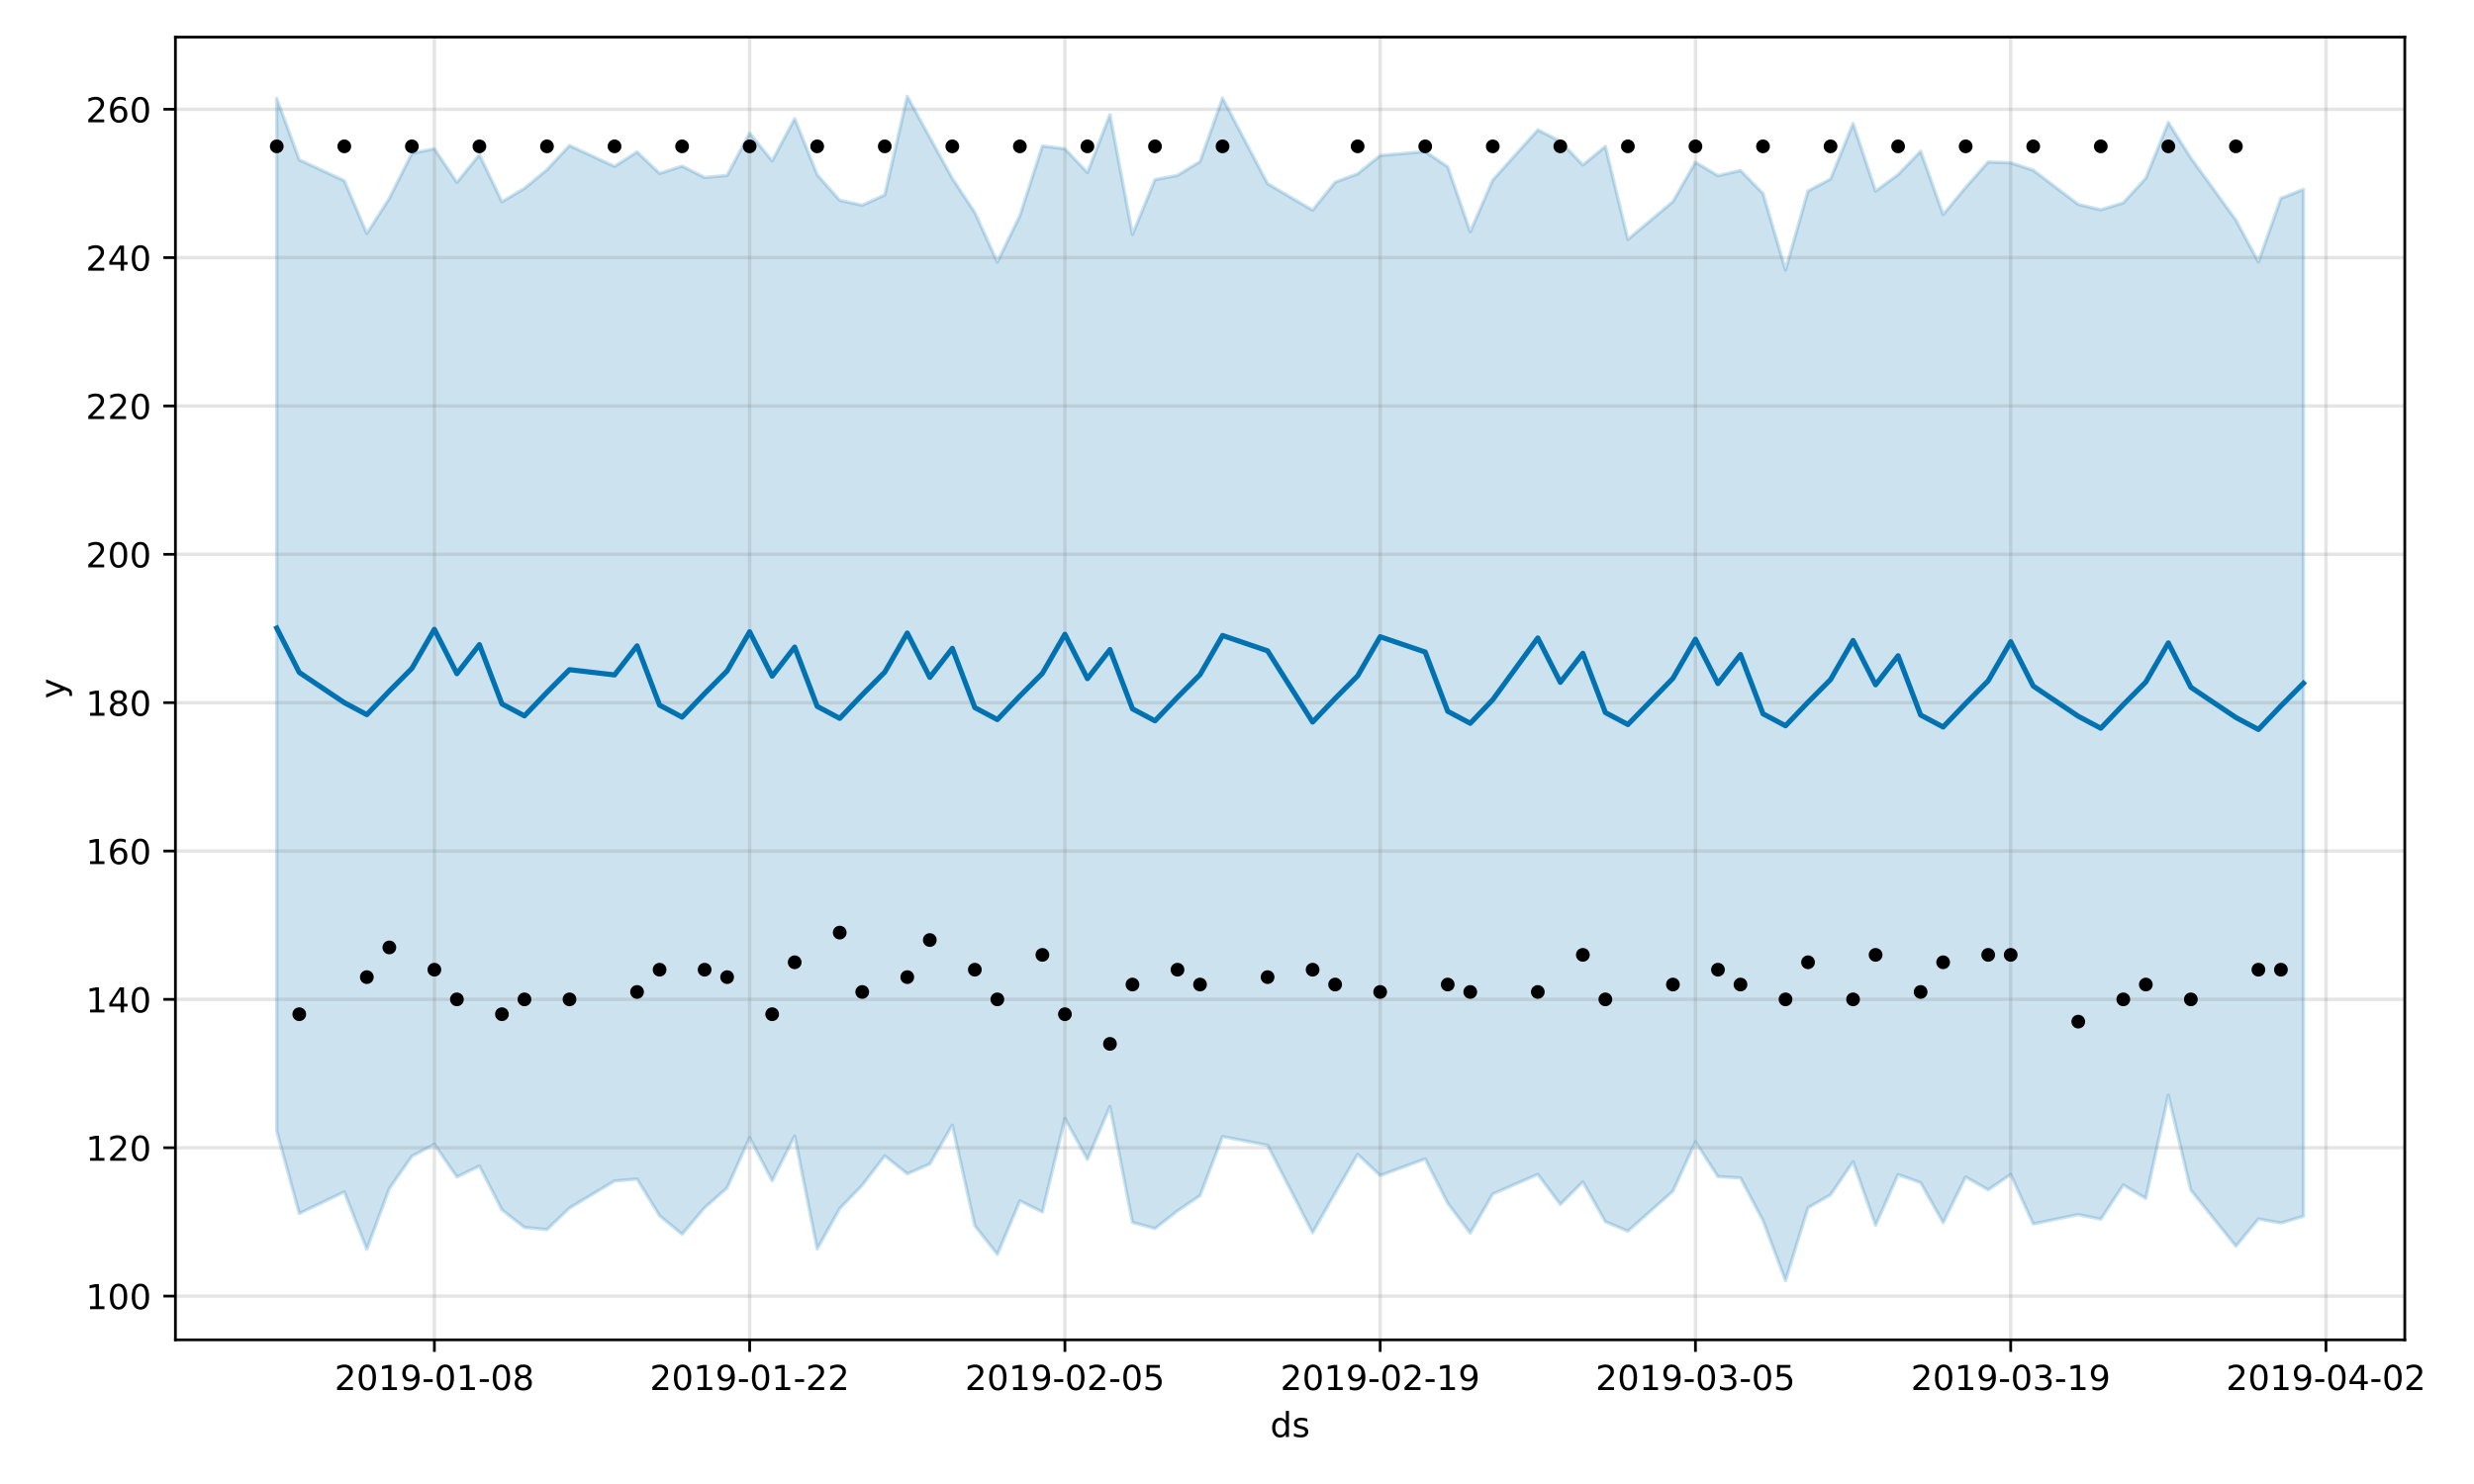 <?xml version="1.0" encoding="utf-8" standalone="no"?>
<!DOCTYPE svg PUBLIC "-//W3C//DTD SVG 1.1//EN"
  "http://www.w3.org/Graphics/SVG/1.1/DTD/svg11.dtd">
<!-- Created with matplotlib (https://matplotlib.org/) -->
<svg height="432pt" version="1.1" viewBox="0 0 720 432" width="720pt" xmlns="http://www.w3.org/2000/svg" xmlns:xlink="http://www.w3.org/1999/xlink">
 <defs>
  <style type="text/css">
*{stroke-linecap:butt;stroke-linejoin:round;}
  </style>
 </defs>
 <g id="figure_1">
  <g id="patch_1">
   <path d="M 0 432 
L 720 432 
L 720 0 
L 0 0 
z
" style="fill:#ffffff;"/>
  </g>
  <g id="axes_1">
   <g id="patch_2">
    <path d="M 51.05 390.04 
L 699.857 390.04 
L 699.857 10.8 
L 51.05 10.8 
z
" style="fill:#ffffff;"/>
   </g>
   <g id="PolyCollection_1">
    <defs>
     <path d="M 80.541 -403.357 
L 80.541 -102.769 
L 87.095 -78.751 
L 100.202 -85.03 
L 106.756 -68.324 
L 113.309 -86.006 
L 119.863 -95.402 
L 126.417 -98.91 
L 132.97 -89.384 
L 139.524 -92.558 
L 146.077 -79.802 
L 152.631 -74.683 
L 159.185 -74.071 
L 165.738 -80.336 
L 178.845 -88.197 
L 185.399 -88.771 
L 191.953 -78.086 
L 198.506 -72.707 
L 205.06 -80.426 
L 211.613 -86.188 
L 218.167 -100.805 
L 224.721 -88.276 
L 231.274 -101.302 
L 237.828 -68.419 
L 244.381 -80.177 
L 250.935 -86.969 
L 257.489 -95.528 
L 264.042 -90.295 
L 270.596 -93.155 
L 277.15 -104.441 
L 283.703 -75.179 
L 290.257 -66.851 
L 296.81 -82.402 
L 303.364 -79.188 
L 309.918 -106.377 
L 316.471 -94.489 
L 323.025 -109.892 
L 329.578 -76.16 
L 336.132 -74.353 
L 342.686 -79.512 
L 349.239 -83.941 
L 355.793 -101.127 
L 368.9 -98.599 
L 382.007 -73.141 
L 388.561 -84.7 
L 395.114 -95.969 
L 401.668 -89.797 
L 414.775 -94.644 
L 421.329 -81.72 
L 427.883 -73.037 
L 434.436 -84.428 
L 447.543 -90.119 
L 454.097 -81.387 
L 460.651 -87.943 
L 467.204 -76.367 
L 473.758 -73.597 
L 486.865 -85.231 
L 493.419 -99.603 
L 499.972 -89.482 
L 506.526 -89.105 
L 513.079 -76.681 
L 519.633 -59.198 
L 526.187 -80.44 
L 532.74 -84.163 
L 539.294 -93.793 
L 545.847 -75.316 
L 552.401 -90.066 
L 558.955 -87.697 
L 565.508 -76.072 
L 572.062 -89.371 
L 578.616 -85.624 
L 585.169 -90.101 
L 591.723 -75.698 
L 604.83 -78.436 
L 611.384 -77.081 
L 617.937 -87.042 
L 624.491 -83.138 
L 631.044 -113.172 
L 637.598 -85.544 
L 650.705 -69.21 
L 657.259 -77.144 
L 663.812 -75.982 
L 670.366 -77.94 
L 670.366 -376.86 
L 670.366 -376.86 
L 663.812 -374.28 
L 657.259 -355.73 
L 650.705 -367.953 
L 637.598 -386.008 
L 631.044 -396.335 
L 624.491 -380.129 
L 617.937 -372.949 
L 611.384 -370.931 
L 604.83 -372.501 
L 591.723 -382.461 
L 585.169 -384.608 
L 578.616 -384.852 
L 572.062 -377.447 
L 565.508 -369.542 
L 558.955 -387.977 
L 552.401 -381.161 
L 545.847 -376.38 
L 539.294 -396.036 
L 532.74 -379.874 
L 526.187 -376.408 
L 519.633 -353.412 
L 513.079 -375.669 
L 506.526 -382.379 
L 499.972 -380.852 
L 493.419 -384.767 
L 486.865 -373.323 
L 473.758 -362.3 
L 467.204 -389.374 
L 460.651 -383.968 
L 454.097 -390.858 
L 447.543 -394.187 
L 434.436 -379.599 
L 427.883 -364.519 
L 421.329 -383.456 
L 414.775 -387.871 
L 401.668 -386.731 
L 395.114 -381.4 
L 388.561 -378.971 
L 382.007 -370.817 
L 368.9 -378.52 
L 355.793 -403.423 
L 349.239 -384.978 
L 342.686 -380.943 
L 336.132 -379.704 
L 329.578 -363.754 
L 323.025 -398.601 
L 316.471 -381.754 
L 309.918 -388.684 
L 303.364 -389.502 
L 296.81 -369.198 
L 290.257 -355.697 
L 283.703 -370.129 
L 277.15 -380.067 
L 270.596 -391.96 
L 264.042 -403.962 
L 257.489 -375.25 
L 250.935 -372.256 
L 244.381 -373.677 
L 237.828 -381.137 
L 231.274 -397.464 
L 224.721 -385.159 
L 218.167 -393.25 
L 211.613 -380.931 
L 205.06 -380.348 
L 198.506 -383.644 
L 191.953 -381.512 
L 185.399 -387.769 
L 178.845 -383.56 
L 165.738 -389.634 
L 159.185 -382.61 
L 152.631 -377.167 
L 146.077 -373.263 
L 139.524 -386.966 
L 132.97 -378.892 
L 126.417 -388.702 
L 119.863 -387.354 
L 113.309 -374.27 
L 106.756 -364.027 
L 100.202 -379.405 
L 87.095 -385.471 
L 80.541 -403.357 
z
" id="mde0eab39d8" style="stroke:#0072b2;stroke-opacity:0.2;"/>
    </defs>
    <g clip-path="url(#p7d9e4a8b3c)">
     <use style="fill:#0072b2;fill-opacity:0.2;stroke:#0072b2;stroke-opacity:0.2;" x="0" xlink:href="#mde0eab39d8" y="432"/>
    </g>
   </g>
   <g id="matplotlib.axis_1">
    <g id="xtick_1">
     <g id="line2d_1">
      <path clip-path="url(#p7d9e4a8b3c)" d="M 126.417 390.04 
L 126.417 10.8 
" style="fill:none;stroke:#808080;stroke-linecap:square;stroke-opacity:0.2;"/>
     </g>
     <g id="line2d_2">
      <defs>
       <path d="M 0 0 
L 0 3.5 
" id="m3dbf159a4e" style="stroke:#000000;stroke-width:0.8;"/>
      </defs>
      <g>
       <use style="stroke:#000000;stroke-width:0.8;" x="126.417" xlink:href="#m3dbf159a4e" y="390.04"/>
      </g>
     </g>
     <g id="text_1">
      <!-- 2019-01-08 -->
      <defs>
       <path d="M 19.188 8.297 
L 53.609 8.297 
L 53.609 0 
L 7.328 0 
L 7.328 8.297 
Q 12.938 14.109 22.625 23.891 
Q 32.328 33.688 34.812 36.531 
Q 39.547 41.844 41.422 45.531 
Q 43.312 49.219 43.312 52.781 
Q 43.312 58.594 39.234 62.25 
Q 35.156 65.922 28.609 65.922 
Q 23.969 65.922 18.812 64.312 
Q 13.672 62.703 7.812 59.422 
L 7.812 69.391 
Q 13.766 71.781 18.938 73 
Q 24.125 74.219 28.422 74.219 
Q 39.75 74.219 46.484 68.547 
Q 53.219 62.891 53.219 53.422 
Q 53.219 48.922 51.531 44.891 
Q 49.859 40.875 45.406 35.406 
Q 44.188 33.984 37.641 27.219 
Q 31.109 20.453 19.188 8.297 
z
" id="DejaVuSans-50"/>
       <path d="M 31.781 66.406 
Q 24.172 66.406 20.328 58.906 
Q 16.5 51.422 16.5 36.375 
Q 16.5 21.391 20.328 13.891 
Q 24.172 6.391 31.781 6.391 
Q 39.453 6.391 43.281 13.891 
Q 47.125 21.391 47.125 36.375 
Q 47.125 51.422 43.281 58.906 
Q 39.453 66.406 31.781 66.406 
z
M 31.781 74.219 
Q 44.047 74.219 50.516 64.516 
Q 56.984 54.828 56.984 36.375 
Q 56.984 17.969 50.516 8.266 
Q 44.047 -1.422 31.781 -1.422 
Q 19.531 -1.422 13.062 8.266 
Q 6.594 17.969 6.594 36.375 
Q 6.594 54.828 13.062 64.516 
Q 19.531 74.219 31.781 74.219 
z
" id="DejaVuSans-48"/>
       <path d="M 12.406 8.297 
L 28.516 8.297 
L 28.516 63.922 
L 10.984 60.406 
L 10.984 69.391 
L 28.422 72.906 
L 38.281 72.906 
L 38.281 8.297 
L 54.391 8.297 
L 54.391 0 
L 12.406 0 
z
" id="DejaVuSans-49"/>
       <path d="M 10.984 1.516 
L 10.984 10.5 
Q 14.703 8.734 18.5 7.812 
Q 22.312 6.891 25.984 6.891 
Q 35.75 6.891 40.891 13.453 
Q 46.047 20.016 46.781 33.406 
Q 43.953 29.203 39.594 26.953 
Q 35.25 24.703 29.984 24.703 
Q 19.047 24.703 12.672 31.312 
Q 6.297 37.938 6.297 49.422 
Q 6.297 60.641 12.938 67.422 
Q 19.578 74.219 30.609 74.219 
Q 43.266 74.219 49.922 64.516 
Q 56.594 54.828 56.594 36.375 
Q 56.594 19.141 48.406 8.859 
Q 40.234 -1.422 26.422 -1.422 
Q 22.703 -1.422 18.891 -0.688 
Q 15.094 0.047 10.984 1.516 
z
M 30.609 32.422 
Q 37.25 32.422 41.125 36.953 
Q 45.016 41.5 45.016 49.422 
Q 45.016 57.281 41.125 61.844 
Q 37.25 66.406 30.609 66.406 
Q 23.969 66.406 20.094 61.844 
Q 16.219 57.281 16.219 49.422 
Q 16.219 41.5 20.094 36.953 
Q 23.969 32.422 30.609 32.422 
z
" id="DejaVuSans-57"/>
       <path d="M 4.891 31.391 
L 31.203 31.391 
L 31.203 23.391 
L 4.891 23.391 
z
" id="DejaVuSans-45"/>
       <path d="M 31.781 34.625 
Q 24.75 34.625 20.719 30.859 
Q 16.703 27.094 16.703 20.516 
Q 16.703 13.922 20.719 10.156 
Q 24.75 6.391 31.781 6.391 
Q 38.812 6.391 42.859 10.172 
Q 46.922 13.969 46.922 20.516 
Q 46.922 27.094 42.891 30.859 
Q 38.875 34.625 31.781 34.625 
z
M 21.922 38.812 
Q 15.578 40.375 12.031 44.719 
Q 8.5 49.078 8.5 55.328 
Q 8.5 64.062 14.719 69.141 
Q 20.953 74.219 31.781 74.219 
Q 42.672 74.219 48.875 69.141 
Q 55.078 64.062 55.078 55.328 
Q 55.078 49.078 51.531 44.719 
Q 48 40.375 41.703 38.812 
Q 48.828 37.156 52.797 32.312 
Q 56.781 27.484 56.781 20.516 
Q 56.781 9.906 50.312 4.234 
Q 43.844 -1.422 31.781 -1.422 
Q 19.734 -1.422 13.25 4.234 
Q 6.781 9.906 6.781 20.516 
Q 6.781 27.484 10.781 32.312 
Q 14.797 37.156 21.922 38.812 
z
M 18.312 54.391 
Q 18.312 48.734 21.844 45.562 
Q 25.391 42.391 31.781 42.391 
Q 38.141 42.391 41.719 45.562 
Q 45.312 48.734 45.312 54.391 
Q 45.312 60.062 41.719 63.234 
Q 38.141 66.406 31.781 66.406 
Q 25.391 66.406 21.844 63.234 
Q 18.312 60.062 18.312 54.391 
z
" id="DejaVuSans-56"/>
      </defs>
      <g transform="translate(97.359 404.638)scale(0.1 -0.1)">
       <use xlink:href="#DejaVuSans-50"/>
       <use x="63.623" xlink:href="#DejaVuSans-48"/>
       <use x="127.246" xlink:href="#DejaVuSans-49"/>
       <use x="190.869" xlink:href="#DejaVuSans-57"/>
       <use x="254.492" xlink:href="#DejaVuSans-45"/>
       <use x="290.576" xlink:href="#DejaVuSans-48"/>
       <use x="354.199" xlink:href="#DejaVuSans-49"/>
       <use x="417.822" xlink:href="#DejaVuSans-45"/>
       <use x="453.906" xlink:href="#DejaVuSans-48"/>
       <use x="517.529" xlink:href="#DejaVuSans-56"/>
      </g>
     </g>
    </g>
    <g id="xtick_2">
     <g id="line2d_3">
      <path clip-path="url(#p7d9e4a8b3c)" d="M 218.167 390.04 
L 218.167 10.8 
" style="fill:none;stroke:#808080;stroke-linecap:square;stroke-opacity:0.2;"/>
     </g>
     <g id="line2d_4">
      <g>
       <use style="stroke:#000000;stroke-width:0.8;" x="218.167" xlink:href="#m3dbf159a4e" y="390.04"/>
      </g>
     </g>
     <g id="text_2">
      <!-- 2019-01-22 -->
      <g transform="translate(189.109 404.638)scale(0.1 -0.1)">
       <use xlink:href="#DejaVuSans-50"/>
       <use x="63.623" xlink:href="#DejaVuSans-48"/>
       <use x="127.246" xlink:href="#DejaVuSans-49"/>
       <use x="190.869" xlink:href="#DejaVuSans-57"/>
       <use x="254.492" xlink:href="#DejaVuSans-45"/>
       <use x="290.576" xlink:href="#DejaVuSans-48"/>
       <use x="354.199" xlink:href="#DejaVuSans-49"/>
       <use x="417.822" xlink:href="#DejaVuSans-45"/>
       <use x="453.906" xlink:href="#DejaVuSans-50"/>
       <use x="517.529" xlink:href="#DejaVuSans-50"/>
      </g>
     </g>
    </g>
    <g id="xtick_3">
     <g id="line2d_5">
      <path clip-path="url(#p7d9e4a8b3c)" d="M 309.918 390.04 
L 309.918 10.8 
" style="fill:none;stroke:#808080;stroke-linecap:square;stroke-opacity:0.2;"/>
     </g>
     <g id="line2d_6">
      <g>
       <use style="stroke:#000000;stroke-width:0.8;" x="309.918" xlink:href="#m3dbf159a4e" y="390.04"/>
      </g>
     </g>
     <g id="text_3">
      <!-- 2019-02-05 -->
      <defs>
       <path d="M 10.797 72.906 
L 49.516 72.906 
L 49.516 64.594 
L 19.828 64.594 
L 19.828 46.734 
Q 21.969 47.469 24.109 47.828 
Q 26.266 48.188 28.422 48.188 
Q 40.625 48.188 47.75 41.5 
Q 54.891 34.812 54.891 23.391 
Q 54.891 11.625 47.562 5.094 
Q 40.234 -1.422 26.906 -1.422 
Q 22.312 -1.422 17.547 -0.641 
Q 12.797 0.141 7.719 1.703 
L 7.719 11.625 
Q 12.109 9.234 16.797 8.062 
Q 21.484 6.891 26.703 6.891 
Q 35.156 6.891 40.078 11.328 
Q 45.016 15.766 45.016 23.391 
Q 45.016 31 40.078 35.438 
Q 35.156 39.891 26.703 39.891 
Q 22.75 39.891 18.812 39.016 
Q 14.891 38.141 10.797 36.281 
z
" id="DejaVuSans-53"/>
      </defs>
      <g transform="translate(280.86 404.638)scale(0.1 -0.1)">
       <use xlink:href="#DejaVuSans-50"/>
       <use x="63.623" xlink:href="#DejaVuSans-48"/>
       <use x="127.246" xlink:href="#DejaVuSans-49"/>
       <use x="190.869" xlink:href="#DejaVuSans-57"/>
       <use x="254.492" xlink:href="#DejaVuSans-45"/>
       <use x="290.576" xlink:href="#DejaVuSans-48"/>
       <use x="354.199" xlink:href="#DejaVuSans-50"/>
       <use x="417.822" xlink:href="#DejaVuSans-45"/>
       <use x="453.906" xlink:href="#DejaVuSans-48"/>
       <use x="517.529" xlink:href="#DejaVuSans-53"/>
      </g>
     </g>
    </g>
    <g id="xtick_4">
     <g id="line2d_7">
      <path clip-path="url(#p7d9e4a8b3c)" d="M 401.668 390.04 
L 401.668 10.8 
" style="fill:none;stroke:#808080;stroke-linecap:square;stroke-opacity:0.2;"/>
     </g>
     <g id="line2d_8">
      <g>
       <use style="stroke:#000000;stroke-width:0.8;" x="401.668" xlink:href="#m3dbf159a4e" y="390.04"/>
      </g>
     </g>
     <g id="text_4">
      <!-- 2019-02-19 -->
      <g transform="translate(372.61 404.638)scale(0.1 -0.1)">
       <use xlink:href="#DejaVuSans-50"/>
       <use x="63.623" xlink:href="#DejaVuSans-48"/>
       <use x="127.246" xlink:href="#DejaVuSans-49"/>
       <use x="190.869" xlink:href="#DejaVuSans-57"/>
       <use x="254.492" xlink:href="#DejaVuSans-45"/>
       <use x="290.576" xlink:href="#DejaVuSans-48"/>
       <use x="354.199" xlink:href="#DejaVuSans-50"/>
       <use x="417.822" xlink:href="#DejaVuSans-45"/>
       <use x="453.906" xlink:href="#DejaVuSans-49"/>
       <use x="517.529" xlink:href="#DejaVuSans-57"/>
      </g>
     </g>
    </g>
    <g id="xtick_5">
     <g id="line2d_9">
      <path clip-path="url(#p7d9e4a8b3c)" d="M 493.419 390.04 
L 493.419 10.8 
" style="fill:none;stroke:#808080;stroke-linecap:square;stroke-opacity:0.2;"/>
     </g>
     <g id="line2d_10">
      <g>
       <use style="stroke:#000000;stroke-width:0.8;" x="493.419" xlink:href="#m3dbf159a4e" y="390.04"/>
      </g>
     </g>
     <g id="text_5">
      <!-- 2019-03-05 -->
      <defs>
       <path d="M 40.578 39.312 
Q 47.656 37.797 51.625 33 
Q 55.609 28.219 55.609 21.188 
Q 55.609 10.406 48.188 4.484 
Q 40.766 -1.422 27.094 -1.422 
Q 22.516 -1.422 17.656 -0.516 
Q 12.797 0.391 7.625 2.203 
L 7.625 11.719 
Q 11.719 9.328 16.594 8.109 
Q 21.484 6.891 26.812 6.891 
Q 36.078 6.891 40.938 10.547 
Q 45.797 14.203 45.797 21.188 
Q 45.797 27.641 41.281 31.266 
Q 36.766 34.906 28.719 34.906 
L 20.219 34.906 
L 20.219 43.016 
L 29.109 43.016 
Q 36.375 43.016 40.234 45.922 
Q 44.094 48.828 44.094 54.297 
Q 44.094 59.906 40.109 62.906 
Q 36.141 65.922 28.719 65.922 
Q 24.656 65.922 20.016 65.031 
Q 15.375 64.156 9.812 62.312 
L 9.812 71.094 
Q 15.438 72.656 20.344 73.438 
Q 25.25 74.219 29.594 74.219 
Q 40.828 74.219 47.359 69.109 
Q 53.906 64.016 53.906 55.328 
Q 53.906 49.266 50.438 45.094 
Q 46.969 40.922 40.578 39.312 
z
" id="DejaVuSans-51"/>
      </defs>
      <g transform="translate(464.361 404.638)scale(0.1 -0.1)">
       <use xlink:href="#DejaVuSans-50"/>
       <use x="63.623" xlink:href="#DejaVuSans-48"/>
       <use x="127.246" xlink:href="#DejaVuSans-49"/>
       <use x="190.869" xlink:href="#DejaVuSans-57"/>
       <use x="254.492" xlink:href="#DejaVuSans-45"/>
       <use x="290.576" xlink:href="#DejaVuSans-48"/>
       <use x="354.199" xlink:href="#DejaVuSans-51"/>
       <use x="417.822" xlink:href="#DejaVuSans-45"/>
       <use x="453.906" xlink:href="#DejaVuSans-48"/>
       <use x="517.529" xlink:href="#DejaVuSans-53"/>
      </g>
     </g>
    </g>
    <g id="xtick_6">
     <g id="line2d_11">
      <path clip-path="url(#p7d9e4a8b3c)" d="M 585.169 390.04 
L 585.169 10.8 
" style="fill:none;stroke:#808080;stroke-linecap:square;stroke-opacity:0.2;"/>
     </g>
     <g id="line2d_12">
      <g>
       <use style="stroke:#000000;stroke-width:0.8;" x="585.169" xlink:href="#m3dbf159a4e" y="390.04"/>
      </g>
     </g>
     <g id="text_6">
      <!-- 2019-03-19 -->
      <g transform="translate(556.111 404.638)scale(0.1 -0.1)">
       <use xlink:href="#DejaVuSans-50"/>
       <use x="63.623" xlink:href="#DejaVuSans-48"/>
       <use x="127.246" xlink:href="#DejaVuSans-49"/>
       <use x="190.869" xlink:href="#DejaVuSans-57"/>
       <use x="254.492" xlink:href="#DejaVuSans-45"/>
       <use x="290.576" xlink:href="#DejaVuSans-48"/>
       <use x="354.199" xlink:href="#DejaVuSans-51"/>
       <use x="417.822" xlink:href="#DejaVuSans-45"/>
       <use x="453.906" xlink:href="#DejaVuSans-49"/>
       <use x="517.529" xlink:href="#DejaVuSans-57"/>
      </g>
     </g>
    </g>
    <g id="xtick_7">
     <g id="line2d_13">
      <path clip-path="url(#p7d9e4a8b3c)" d="M 676.92 390.04 
L 676.92 10.8 
" style="fill:none;stroke:#808080;stroke-linecap:square;stroke-opacity:0.2;"/>
     </g>
     <g id="line2d_14">
      <g>
       <use style="stroke:#000000;stroke-width:0.8;" x="676.92" xlink:href="#m3dbf159a4e" y="390.04"/>
      </g>
     </g>
     <g id="text_7">
      <!-- 2019-04-02 -->
      <defs>
       <path d="M 37.797 64.312 
L 12.891 25.391 
L 37.797 25.391 
z
M 35.203 72.906 
L 47.609 72.906 
L 47.609 25.391 
L 58.016 25.391 
L 58.016 17.188 
L 47.609 17.188 
L 47.609 0 
L 37.797 0 
L 37.797 17.188 
L 4.891 17.188 
L 4.891 26.703 
z
" id="DejaVuSans-52"/>
      </defs>
      <g transform="translate(647.862 404.638)scale(0.1 -0.1)">
       <use xlink:href="#DejaVuSans-50"/>
       <use x="63.623" xlink:href="#DejaVuSans-48"/>
       <use x="127.246" xlink:href="#DejaVuSans-49"/>
       <use x="190.869" xlink:href="#DejaVuSans-57"/>
       <use x="254.492" xlink:href="#DejaVuSans-45"/>
       <use x="290.576" xlink:href="#DejaVuSans-48"/>
       <use x="354.199" xlink:href="#DejaVuSans-52"/>
       <use x="417.822" xlink:href="#DejaVuSans-45"/>
       <use x="453.906" xlink:href="#DejaVuSans-48"/>
       <use x="517.529" xlink:href="#DejaVuSans-50"/>
      </g>
     </g>
    </g>
    <g id="text_8">
     <!-- ds -->
     <defs>
      <path d="M 45.406 46.391 
L 45.406 75.984 
L 54.391 75.984 
L 54.391 0 
L 45.406 0 
L 45.406 8.203 
Q 42.578 3.328 38.25 0.953 
Q 33.938 -1.422 27.875 -1.422 
Q 17.969 -1.422 11.734 6.484 
Q 5.516 14.406 5.516 27.297 
Q 5.516 40.188 11.734 48.094 
Q 17.969 56 27.875 56 
Q 33.938 56 38.25 53.625 
Q 42.578 51.266 45.406 46.391 
z
M 14.797 27.297 
Q 14.797 17.391 18.875 11.75 
Q 22.953 6.109 30.078 6.109 
Q 37.203 6.109 41.297 11.75 
Q 45.406 17.391 45.406 27.297 
Q 45.406 37.203 41.297 42.844 
Q 37.203 48.484 30.078 48.484 
Q 22.953 48.484 18.875 42.844 
Q 14.797 37.203 14.797 27.297 
z
" id="DejaVuSans-100"/>
      <path d="M 44.281 53.078 
L 44.281 44.578 
Q 40.484 46.531 36.375 47.5 
Q 32.281 48.484 27.875 48.484 
Q 21.188 48.484 17.844 46.438 
Q 14.5 44.391 14.5 40.281 
Q 14.5 37.156 16.891 35.375 
Q 19.281 33.594 26.516 31.984 
L 29.594 31.297 
Q 39.156 29.25 43.188 25.516 
Q 47.219 21.781 47.219 15.094 
Q 47.219 7.469 41.188 3.016 
Q 35.156 -1.422 24.609 -1.422 
Q 20.219 -1.422 15.453 -0.562 
Q 10.688 0.297 5.422 2 
L 5.422 11.281 
Q 10.406 8.688 15.234 7.391 
Q 20.062 6.109 24.812 6.109 
Q 31.156 6.109 34.562 8.281 
Q 37.984 10.453 37.984 14.406 
Q 37.984 18.062 35.516 20.016 
Q 33.062 21.969 24.703 23.781 
L 21.578 24.516 
Q 13.234 26.266 9.516 29.906 
Q 5.812 33.547 5.812 39.891 
Q 5.812 47.609 11.281 51.797 
Q 16.75 56 26.812 56 
Q 31.781 56 36.172 55.266 
Q 40.578 54.547 44.281 53.078 
z
" id="DejaVuSans-115"/>
     </defs>
     <g transform="translate(369.675 418.317)scale(0.1 -0.1)">
      <use xlink:href="#DejaVuSans-100"/>
      <use x="63.477" xlink:href="#DejaVuSans-115"/>
     </g>
    </g>
   </g>
   <g id="matplotlib.axis_2">
    <g id="ytick_1">
     <g id="line2d_15">
      <path clip-path="url(#p7d9e4a8b3c)" d="M 51.05 377.295 
L 699.857 377.295 
" style="fill:none;stroke:#808080;stroke-linecap:square;stroke-opacity:0.2;"/>
     </g>
     <g id="line2d_16">
      <defs>
       <path d="M 0 0 
L -3.5 0 
" id="m0860c9d151" style="stroke:#000000;stroke-width:0.8;"/>
      </defs>
      <g>
       <use style="stroke:#000000;stroke-width:0.8;" x="51.05" xlink:href="#m0860c9d151" y="377.295"/>
      </g>
     </g>
     <g id="text_9">
      <!-- 100 -->
      <g transform="translate(24.962 381.094)scale(0.1 -0.1)">
       <use xlink:href="#DejaVuSans-49"/>
       <use x="63.623" xlink:href="#DejaVuSans-48"/>
       <use x="127.246" xlink:href="#DejaVuSans-48"/>
      </g>
     </g>
    </g>
    <g id="ytick_2">
     <g id="line2d_17">
      <path clip-path="url(#p7d9e4a8b3c)" d="M 51.05 334.109 
L 699.857 334.109 
" style="fill:none;stroke:#808080;stroke-linecap:square;stroke-opacity:0.2;"/>
     </g>
     <g id="line2d_18">
      <g>
       <use style="stroke:#000000;stroke-width:0.8;" x="51.05" xlink:href="#m0860c9d151" y="334.109"/>
      </g>
     </g>
     <g id="text_10">
      <!-- 120 -->
      <g transform="translate(24.962 337.908)scale(0.1 -0.1)">
       <use xlink:href="#DejaVuSans-49"/>
       <use x="63.623" xlink:href="#DejaVuSans-50"/>
       <use x="127.246" xlink:href="#DejaVuSans-48"/>
      </g>
     </g>
    </g>
    <g id="ytick_3">
     <g id="line2d_19">
      <path clip-path="url(#p7d9e4a8b3c)" d="M 51.05 290.923 
L 699.857 290.923 
" style="fill:none;stroke:#808080;stroke-linecap:square;stroke-opacity:0.2;"/>
     </g>
     <g id="line2d_20">
      <g>
       <use style="stroke:#000000;stroke-width:0.8;" x="51.05" xlink:href="#m0860c9d151" y="290.923"/>
      </g>
     </g>
     <g id="text_11">
      <!-- 140 -->
      <g transform="translate(24.962 294.722)scale(0.1 -0.1)">
       <use xlink:href="#DejaVuSans-49"/>
       <use x="63.623" xlink:href="#DejaVuSans-52"/>
       <use x="127.246" xlink:href="#DejaVuSans-48"/>
      </g>
     </g>
    </g>
    <g id="ytick_4">
     <g id="line2d_21">
      <path clip-path="url(#p7d9e4a8b3c)" d="M 51.05 247.737 
L 699.857 247.737 
" style="fill:none;stroke:#808080;stroke-linecap:square;stroke-opacity:0.2;"/>
     </g>
     <g id="line2d_22">
      <g>
       <use style="stroke:#000000;stroke-width:0.8;" x="51.05" xlink:href="#m0860c9d151" y="247.737"/>
      </g>
     </g>
     <g id="text_12">
      <!-- 160 -->
      <defs>
       <path d="M 33.016 40.375 
Q 26.375 40.375 22.484 35.828 
Q 18.609 31.297 18.609 23.391 
Q 18.609 15.531 22.484 10.953 
Q 26.375 6.391 33.016 6.391 
Q 39.656 6.391 43.531 10.953 
Q 47.406 15.531 47.406 23.391 
Q 47.406 31.297 43.531 35.828 
Q 39.656 40.375 33.016 40.375 
z
M 52.594 71.297 
L 52.594 62.312 
Q 48.875 64.062 45.094 64.984 
Q 41.312 65.922 37.594 65.922 
Q 27.828 65.922 22.672 59.328 
Q 17.531 52.734 16.797 39.406 
Q 19.672 43.656 24.016 45.922 
Q 28.375 48.188 33.594 48.188 
Q 44.578 48.188 50.953 41.516 
Q 57.328 34.859 57.328 23.391 
Q 57.328 12.156 50.688 5.359 
Q 44.047 -1.422 33.016 -1.422 
Q 20.359 -1.422 13.672 8.266 
Q 6.984 17.969 6.984 36.375 
Q 6.984 53.656 15.188 63.938 
Q 23.391 74.219 37.203 74.219 
Q 40.922 74.219 44.703 73.484 
Q 48.484 72.75 52.594 71.297 
z
" id="DejaVuSans-54"/>
      </defs>
      <g transform="translate(24.962 251.536)scale(0.1 -0.1)">
       <use xlink:href="#DejaVuSans-49"/>
       <use x="63.623" xlink:href="#DejaVuSans-54"/>
       <use x="127.246" xlink:href="#DejaVuSans-48"/>
      </g>
     </g>
    </g>
    <g id="ytick_5">
     <g id="line2d_23">
      <path clip-path="url(#p7d9e4a8b3c)" d="M 51.05 204.55 
L 699.857 204.55 
" style="fill:none;stroke:#808080;stroke-linecap:square;stroke-opacity:0.2;"/>
     </g>
     <g id="line2d_24">
      <g>
       <use style="stroke:#000000;stroke-width:0.8;" x="51.05" xlink:href="#m0860c9d151" y="204.55"/>
      </g>
     </g>
     <g id="text_13">
      <!-- 180 -->
      <g transform="translate(24.962 208.35)scale(0.1 -0.1)">
       <use xlink:href="#DejaVuSans-49"/>
       <use x="63.623" xlink:href="#DejaVuSans-56"/>
       <use x="127.246" xlink:href="#DejaVuSans-48"/>
      </g>
     </g>
    </g>
    <g id="ytick_6">
     <g id="line2d_25">
      <path clip-path="url(#p7d9e4a8b3c)" d="M 51.05 161.364 
L 699.857 161.364 
" style="fill:none;stroke:#808080;stroke-linecap:square;stroke-opacity:0.2;"/>
     </g>
     <g id="line2d_26">
      <g>
       <use style="stroke:#000000;stroke-width:0.8;" x="51.05" xlink:href="#m0860c9d151" y="161.364"/>
      </g>
     </g>
     <g id="text_14">
      <!-- 200 -->
      <g transform="translate(24.962 165.164)scale(0.1 -0.1)">
       <use xlink:href="#DejaVuSans-50"/>
       <use x="63.623" xlink:href="#DejaVuSans-48"/>
       <use x="127.246" xlink:href="#DejaVuSans-48"/>
      </g>
     </g>
    </g>
    <g id="ytick_7">
     <g id="line2d_27">
      <path clip-path="url(#p7d9e4a8b3c)" d="M 51.05 118.178 
L 699.857 118.178 
" style="fill:none;stroke:#808080;stroke-linecap:square;stroke-opacity:0.2;"/>
     </g>
     <g id="line2d_28">
      <g>
       <use style="stroke:#000000;stroke-width:0.8;" x="51.05" xlink:href="#m0860c9d151" y="118.178"/>
      </g>
     </g>
     <g id="text_15">
      <!-- 220 -->
      <g transform="translate(24.962 121.978)scale(0.1 -0.1)">
       <use xlink:href="#DejaVuSans-50"/>
       <use x="63.623" xlink:href="#DejaVuSans-50"/>
       <use x="127.246" xlink:href="#DejaVuSans-48"/>
      </g>
     </g>
    </g>
    <g id="ytick_8">
     <g id="line2d_29">
      <path clip-path="url(#p7d9e4a8b3c)" d="M 51.05 74.992 
L 699.857 74.992 
" style="fill:none;stroke:#808080;stroke-linecap:square;stroke-opacity:0.2;"/>
     </g>
     <g id="line2d_30">
      <g>
       <use style="stroke:#000000;stroke-width:0.8;" x="51.05" xlink:href="#m0860c9d151" y="74.992"/>
      </g>
     </g>
     <g id="text_16">
      <!-- 240 -->
      <g transform="translate(24.962 78.791)scale(0.1 -0.1)">
       <use xlink:href="#DejaVuSans-50"/>
       <use x="63.623" xlink:href="#DejaVuSans-52"/>
       <use x="127.246" xlink:href="#DejaVuSans-48"/>
      </g>
     </g>
    </g>
    <g id="ytick_9">
     <g id="line2d_31">
      <path clip-path="url(#p7d9e4a8b3c)" d="M 51.05 31.806 
L 699.857 31.806 
" style="fill:none;stroke:#808080;stroke-linecap:square;stroke-opacity:0.2;"/>
     </g>
     <g id="line2d_32">
      <g>
       <use style="stroke:#000000;stroke-width:0.8;" x="51.05" xlink:href="#m0860c9d151" y="31.806"/>
      </g>
     </g>
     <g id="text_17">
      <!-- 260 -->
      <g transform="translate(24.962 35.605)scale(0.1 -0.1)">
       <use xlink:href="#DejaVuSans-50"/>
       <use x="63.623" xlink:href="#DejaVuSans-54"/>
       <use x="127.246" xlink:href="#DejaVuSans-48"/>
      </g>
     </g>
    </g>
    <g id="text_18">
     <!-- y -->
     <defs>
      <path d="M 32.172 -5.078 
Q 28.375 -14.844 24.75 -17.812 
Q 21.141 -20.797 15.094 -20.797 
L 7.906 -20.797 
L 7.906 -13.281 
L 13.188 -13.281 
Q 16.891 -13.281 18.938 -11.516 
Q 21 -9.766 23.484 -3.219 
L 25.094 0.875 
L 2.984 54.688 
L 12.5 54.688 
L 29.594 11.922 
L 46.688 54.688 
L 56.203 54.688 
z
" id="DejaVuSans-121"/>
     </defs>
     <g transform="translate(18.883 203.379)rotate(-90)scale(0.1 -0.1)">
      <use xlink:href="#DejaVuSans-121"/>
     </g>
    </g>
   </g>
   <g id="line2d_33">
    <defs>
     <path d="M 0 1.5 
C 0.398 1.5 0.779 1.342 1.061 1.061 
C 1.342 0.779 1.5 0.398 1.5 0 
C 1.5 -0.398 1.342 -0.779 1.061 -1.061 
C 0.779 -1.342 0.398 -1.5 0 -1.5 
C -0.398 -1.5 -0.779 -1.342 -1.061 -1.061 
C -1.342 -0.779 -1.5 -0.398 -1.5 0 
C -1.5 0.398 -1.342 0.779 -1.061 1.061 
C -0.779 1.342 -0.398 1.5 0 1.5 
z
" id="mbe6489a177" style="stroke:#000000;"/>
    </defs>
    <g clip-path="url(#p7d9e4a8b3c)">
     <use style="stroke:#000000;" x="80.541" xlink:href="#mbe6489a177" y="42.603"/>
     <use style="stroke:#000000;" x="87.095" xlink:href="#mbe6489a177" y="295.241"/>
     <use style="stroke:#000000;" x="100.202" xlink:href="#mbe6489a177" y="42.603"/>
     <use style="stroke:#000000;" x="106.756" xlink:href="#mbe6489a177" y="284.445"/>
     <use style="stroke:#000000;" x="113.309" xlink:href="#mbe6489a177" y="275.808"/>
     <use style="stroke:#000000;" x="119.863" xlink:href="#mbe6489a177" y="42.603"/>
     <use style="stroke:#000000;" x="126.417" xlink:href="#mbe6489a177" y="282.285"/>
     <use style="stroke:#000000;" x="132.97" xlink:href="#mbe6489a177" y="290.923"/>
     <use style="stroke:#000000;" x="139.524" xlink:href="#mbe6489a177" y="42.603"/>
     <use style="stroke:#000000;" x="146.077" xlink:href="#mbe6489a177" y="295.241"/>
     <use style="stroke:#000000;" x="152.631" xlink:href="#mbe6489a177" y="290.923"/>
     <use style="stroke:#000000;" x="159.185" xlink:href="#mbe6489a177" y="42.603"/>
     <use style="stroke:#000000;" x="165.738" xlink:href="#mbe6489a177" y="290.923"/>
     <use style="stroke:#000000;" x="178.845" xlink:href="#mbe6489a177" y="42.603"/>
     <use style="stroke:#000000;" x="185.399" xlink:href="#mbe6489a177" y="288.763"/>
     <use style="stroke:#000000;" x="191.953" xlink:href="#mbe6489a177" y="282.285"/>
     <use style="stroke:#000000;" x="198.506" xlink:href="#mbe6489a177" y="42.603"/>
     <use style="stroke:#000000;" x="205.06" xlink:href="#mbe6489a177" y="282.285"/>
     <use style="stroke:#000000;" x="211.613" xlink:href="#mbe6489a177" y="284.445"/>
     <use style="stroke:#000000;" x="218.167" xlink:href="#mbe6489a177" y="42.603"/>
     <use style="stroke:#000000;" x="224.721" xlink:href="#mbe6489a177" y="295.241"/>
     <use style="stroke:#000000;" x="231.274" xlink:href="#mbe6489a177" y="280.126"/>
     <use style="stroke:#000000;" x="237.828" xlink:href="#mbe6489a177" y="42.603"/>
     <use style="stroke:#000000;" x="244.381" xlink:href="#mbe6489a177" y="271.489"/>
     <use style="stroke:#000000;" x="250.935" xlink:href="#mbe6489a177" y="288.763"/>
     <use style="stroke:#000000;" x="257.489" xlink:href="#mbe6489a177" y="42.603"/>
     <use style="stroke:#000000;" x="264.042" xlink:href="#mbe6489a177" y="284.445"/>
     <use style="stroke:#000000;" x="270.596" xlink:href="#mbe6489a177" y="273.648"/>
     <use style="stroke:#000000;" x="277.15" xlink:href="#mbe6489a177" y="42.603"/>
     <use style="stroke:#000000;" x="283.703" xlink:href="#mbe6489a177" y="282.285"/>
     <use style="stroke:#000000;" x="290.257" xlink:href="#mbe6489a177" y="290.923"/>
     <use style="stroke:#000000;" x="296.81" xlink:href="#mbe6489a177" y="42.603"/>
     <use style="stroke:#000000;" x="303.364" xlink:href="#mbe6489a177" y="277.967"/>
     <use style="stroke:#000000;" x="309.918" xlink:href="#mbe6489a177" y="295.241"/>
     <use style="stroke:#000000;" x="316.471" xlink:href="#mbe6489a177" y="42.603"/>
     <use style="stroke:#000000;" x="323.025" xlink:href="#mbe6489a177" y="303.878"/>
     <use style="stroke:#000000;" x="329.578" xlink:href="#mbe6489a177" y="286.604"/>
     <use style="stroke:#000000;" x="336.132" xlink:href="#mbe6489a177" y="42.603"/>
     <use style="stroke:#000000;" x="342.686" xlink:href="#mbe6489a177" y="282.285"/>
     <use style="stroke:#000000;" x="349.239" xlink:href="#mbe6489a177" y="286.604"/>
     <use style="stroke:#000000;" x="355.793" xlink:href="#mbe6489a177" y="42.603"/>
     <use style="stroke:#000000;" x="368.9" xlink:href="#mbe6489a177" y="284.445"/>
     <use style="stroke:#000000;" x="382.007" xlink:href="#mbe6489a177" y="282.285"/>
     <use style="stroke:#000000;" x="388.561" xlink:href="#mbe6489a177" y="286.604"/>
     <use style="stroke:#000000;" x="395.114" xlink:href="#mbe6489a177" y="42.603"/>
     <use style="stroke:#000000;" x="401.668" xlink:href="#mbe6489a177" y="288.763"/>
     <use style="stroke:#000000;" x="414.775" xlink:href="#mbe6489a177" y="42.603"/>
     <use style="stroke:#000000;" x="421.329" xlink:href="#mbe6489a177" y="286.604"/>
     <use style="stroke:#000000;" x="427.883" xlink:href="#mbe6489a177" y="288.763"/>
     <use style="stroke:#000000;" x="434.436" xlink:href="#mbe6489a177" y="42.603"/>
     <use style="stroke:#000000;" x="447.543" xlink:href="#mbe6489a177" y="288.763"/>
     <use style="stroke:#000000;" x="454.097" xlink:href="#mbe6489a177" y="42.603"/>
     <use style="stroke:#000000;" x="460.651" xlink:href="#mbe6489a177" y="277.967"/>
     <use style="stroke:#000000;" x="467.204" xlink:href="#mbe6489a177" y="290.923"/>
     <use style="stroke:#000000;" x="473.758" xlink:href="#mbe6489a177" y="42.603"/>
     <use style="stroke:#000000;" x="486.865" xlink:href="#mbe6489a177" y="286.604"/>
     <use style="stroke:#000000;" x="493.419" xlink:href="#mbe6489a177" y="42.603"/>
     <use style="stroke:#000000;" x="499.972" xlink:href="#mbe6489a177" y="282.285"/>
     <use style="stroke:#000000;" x="506.526" xlink:href="#mbe6489a177" y="286.604"/>
     <use style="stroke:#000000;" x="513.079" xlink:href="#mbe6489a177" y="42.603"/>
     <use style="stroke:#000000;" x="519.633" xlink:href="#mbe6489a177" y="290.923"/>
     <use style="stroke:#000000;" x="526.187" xlink:href="#mbe6489a177" y="280.126"/>
     <use style="stroke:#000000;" x="532.74" xlink:href="#mbe6489a177" y="42.603"/>
     <use style="stroke:#000000;" x="539.294" xlink:href="#mbe6489a177" y="290.923"/>
     <use style="stroke:#000000;" x="545.847" xlink:href="#mbe6489a177" y="277.967"/>
     <use style="stroke:#000000;" x="552.401" xlink:href="#mbe6489a177" y="42.603"/>
     <use style="stroke:#000000;" x="558.955" xlink:href="#mbe6489a177" y="288.763"/>
     <use style="stroke:#000000;" x="565.508" xlink:href="#mbe6489a177" y="280.126"/>
     <use style="stroke:#000000;" x="572.062" xlink:href="#mbe6489a177" y="42.603"/>
     <use style="stroke:#000000;" x="578.616" xlink:href="#mbe6489a177" y="277.967"/>
     <use style="stroke:#000000;" x="585.169" xlink:href="#mbe6489a177" y="277.967"/>
     <use style="stroke:#000000;" x="591.723" xlink:href="#mbe6489a177" y="42.603"/>
     <use style="stroke:#000000;" x="604.83" xlink:href="#mbe6489a177" y="297.401"/>
     <use style="stroke:#000000;" x="611.384" xlink:href="#mbe6489a177" y="42.603"/>
     <use style="stroke:#000000;" x="617.937" xlink:href="#mbe6489a177" y="290.923"/>
     <use style="stroke:#000000;" x="624.491" xlink:href="#mbe6489a177" y="286.604"/>
     <use style="stroke:#000000;" x="631.044" xlink:href="#mbe6489a177" y="42.603"/>
     <use style="stroke:#000000;" x="637.598" xlink:href="#mbe6489a177" y="290.923"/>
     <use style="stroke:#000000;" x="650.705" xlink:href="#mbe6489a177" y="42.603"/>
     <use style="stroke:#000000;" x="657.259" xlink:href="#mbe6489a177" y="282.285"/>
     <use style="stroke:#000000;" x="663.812" xlink:href="#mbe6489a177" y="282.285"/>
    </g>
   </g>
   <g id="line2d_34">
    <path clip-path="url(#p7d9e4a8b3c)" d="M 80.541 182.838 
L 87.095 195.751 
L 100.202 204.545 
L 106.756 208.033 
L 113.309 201.167 
L 119.863 194.583 
L 126.417 183.198 
L 132.97 196.111 
L 139.524 187.655 
L 146.077 204.905 
L 152.631 208.393 
L 159.185 201.527 
L 165.738 194.943 
L 178.845 196.471 
L 185.399 188.015 
L 191.953 205.265 
L 198.506 208.753 
L 205.06 201.887 
L 211.613 195.303 
L 218.167 183.918 
L 224.721 196.831 
L 231.274 188.375 
L 237.828 205.625 
L 244.381 209.113 
L 250.935 202.247 
L 257.489 195.663 
L 264.042 184.278 
L 270.596 197.191 
L 277.15 188.735 
L 283.703 205.985 
L 290.257 209.473 
L 296.81 202.607 
L 303.364 196.023 
L 309.918 184.638 
L 316.471 197.551 
L 323.025 189.095 
L 329.578 206.345 
L 336.132 209.833 
L 342.686 202.967 
L 349.239 196.383 
L 355.793 184.998 
L 368.9 189.455 
L 382.007 210.193 
L 388.561 203.327 
L 395.114 196.743 
L 401.668 185.358 
L 414.775 189.815 
L 421.329 207.064 
L 427.883 210.553 
L 434.436 203.687 
L 447.543 185.718 
L 454.097 198.63 
L 460.651 190.175 
L 467.204 207.424 
L 473.758 210.913 
L 486.865 197.463 
L 493.419 186.078 
L 499.972 198.99 
L 506.526 190.535 
L 513.079 207.784 
L 519.633 211.273 
L 526.187 204.407 
L 532.74 197.823 
L 539.294 186.437 
L 545.847 199.35 
L 552.401 190.895 
L 558.955 208.144 
L 565.508 211.633 
L 572.062 204.767 
L 578.616 198.183 
L 585.169 186.797 
L 591.723 199.71 
L 604.83 208.504 
L 611.384 211.993 
L 617.937 205.127 
L 624.491 198.543 
L 631.044 187.157 
L 637.598 200.07 
L 650.705 208.864 
L 657.259 212.352 
L 663.812 205.487 
L 670.366 198.902 
" style="fill:none;stroke:#0072b2;stroke-linecap:square;stroke-width:1.5;"/>
   </g>
   <g id="patch_3">
    <path d="M 51.05 390.04 
L 51.05 10.8 
" style="fill:none;stroke:#000000;stroke-linecap:square;stroke-linejoin:miter;stroke-width:0.8;"/>
   </g>
   <g id="patch_4">
    <path d="M 699.857 390.04 
L 699.857 10.8 
" style="fill:none;stroke:#000000;stroke-linecap:square;stroke-linejoin:miter;stroke-width:0.8;"/>
   </g>
   <g id="patch_5">
    <path d="M 51.05 390.04 
L 699.857 390.04 
" style="fill:none;stroke:#000000;stroke-linecap:square;stroke-linejoin:miter;stroke-width:0.8;"/>
   </g>
   <g id="patch_6">
    <path d="M 51.05 10.8 
L 699.857 10.8 
" style="fill:none;stroke:#000000;stroke-linecap:square;stroke-linejoin:miter;stroke-width:0.8;"/>
   </g>
  </g>
 </g>
 <defs>
  <clipPath id="p7d9e4a8b3c">
   <rect height="379.24" width="648.807" x="51.05" y="10.8"/>
  </clipPath>
 </defs>
</svg>
